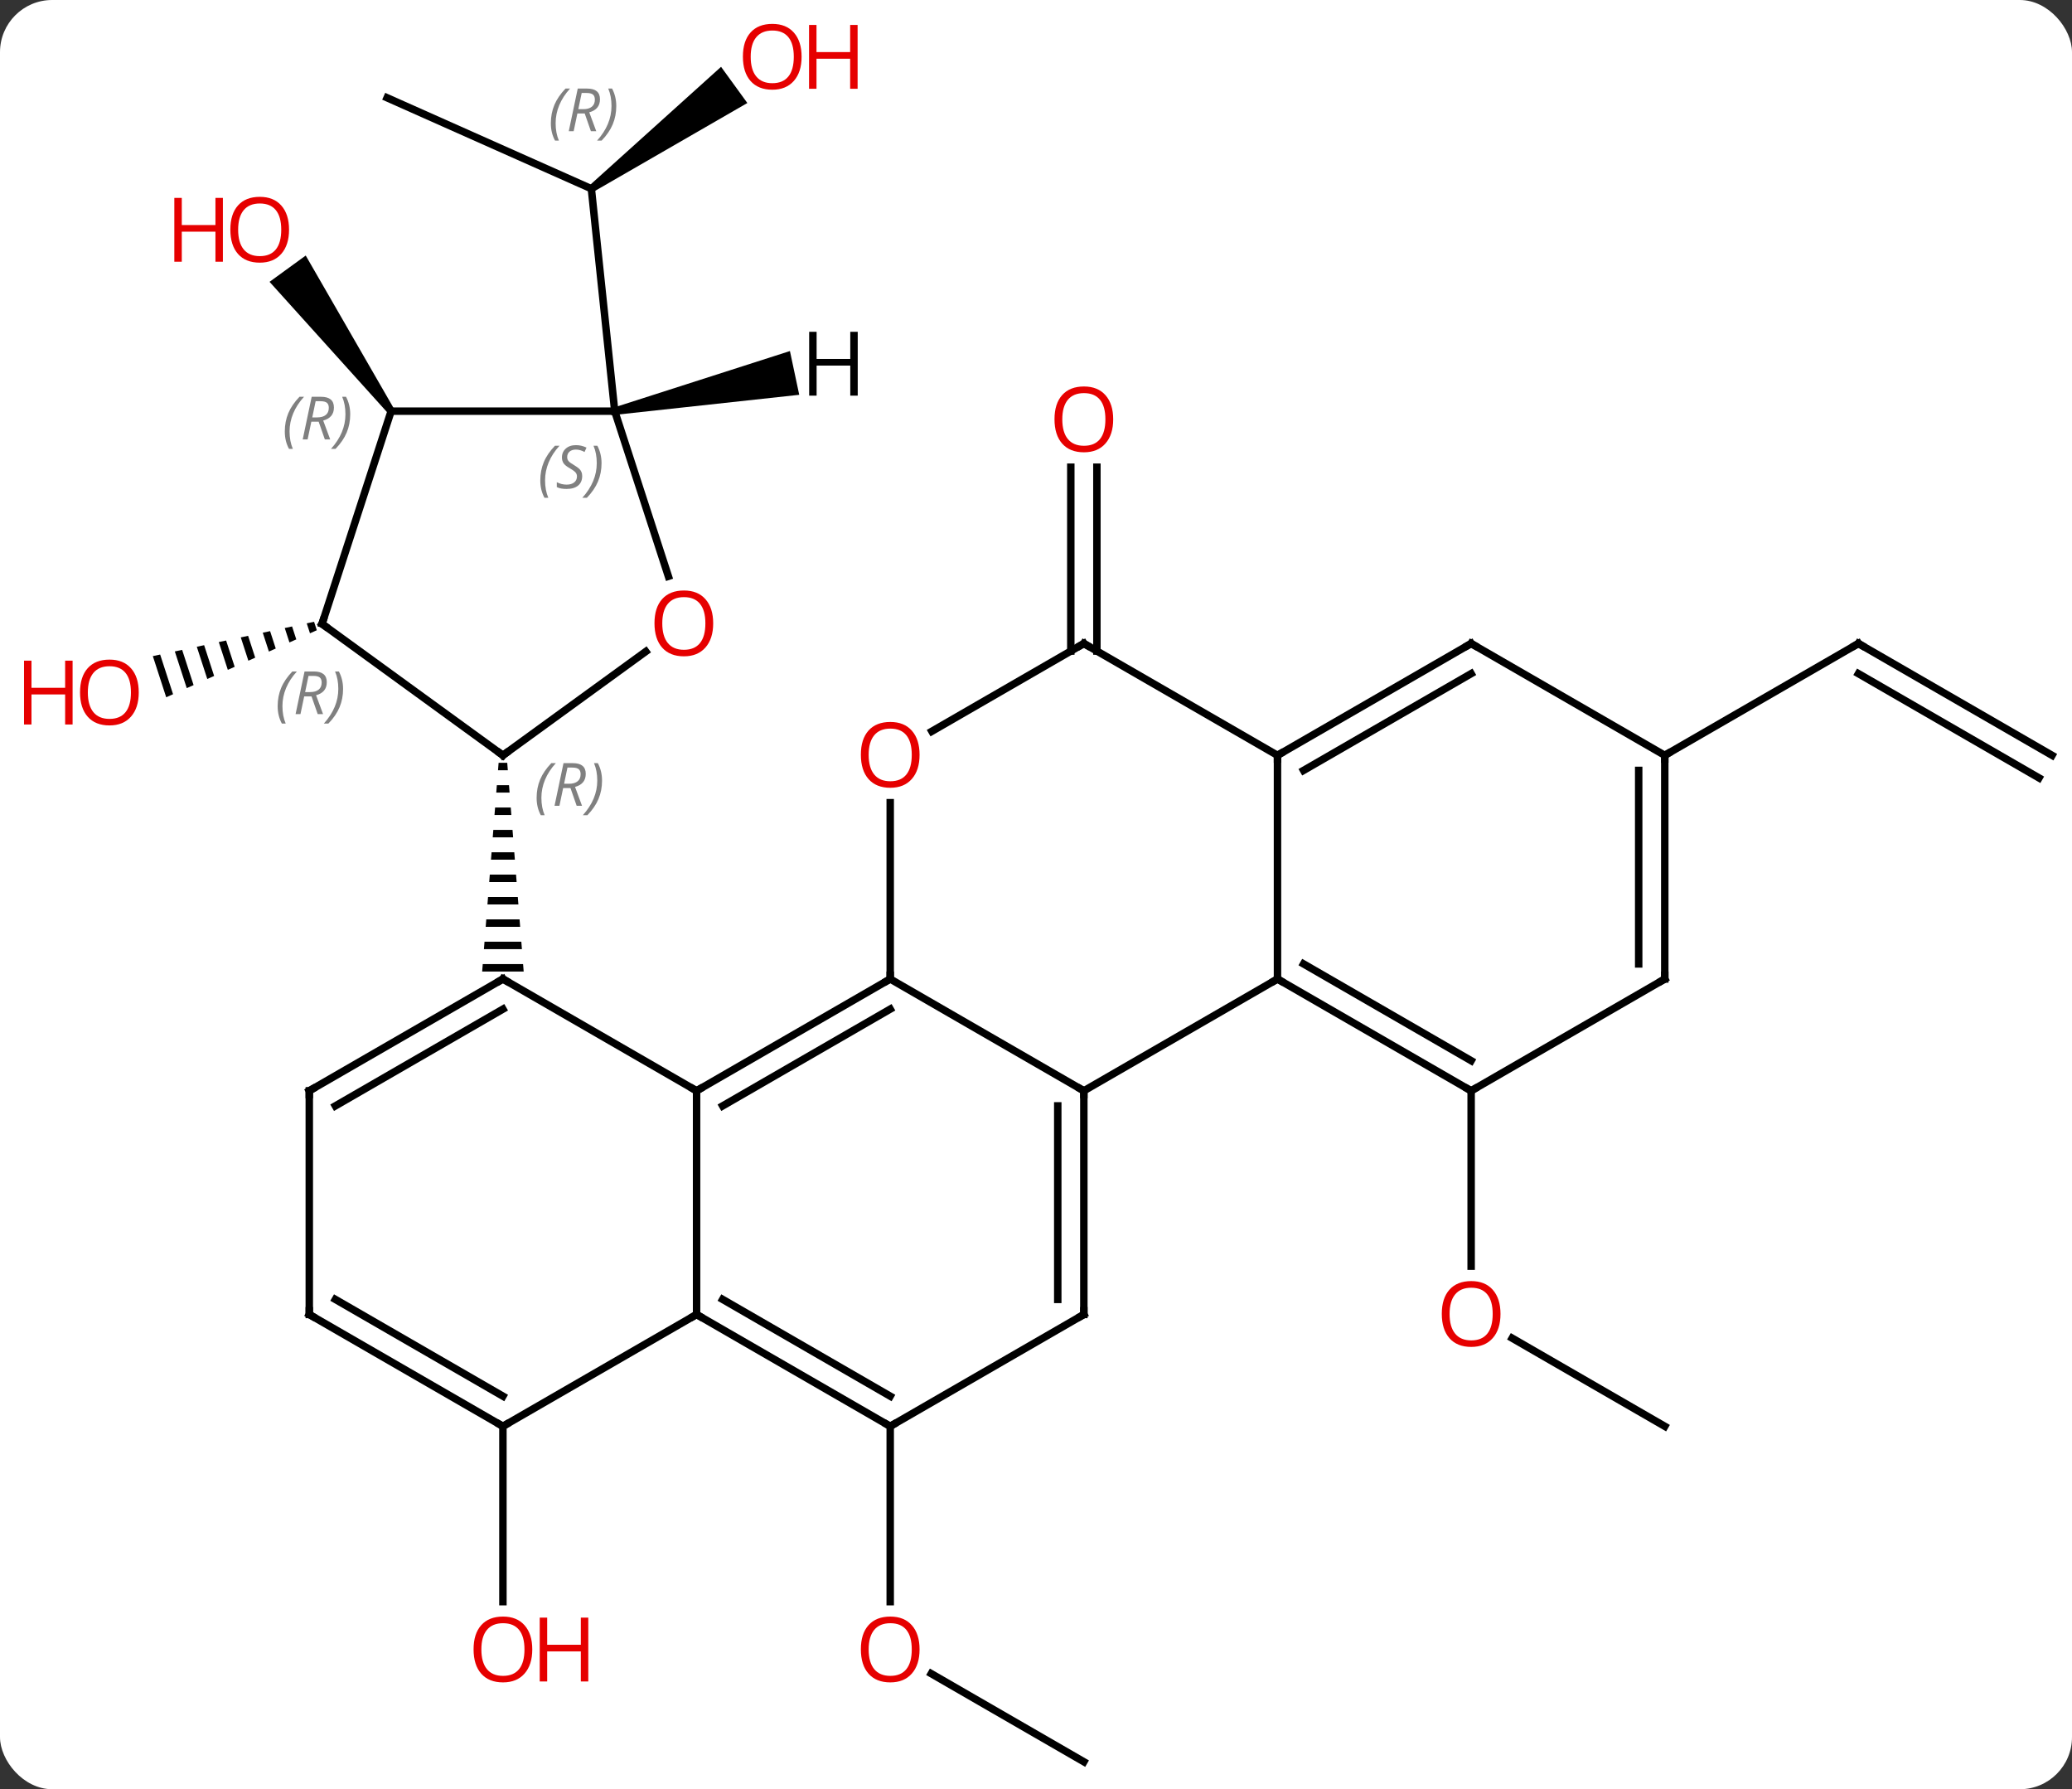 <svg width="278" viewBox="0 0 278 240" style="fill-opacity:1; color-rendering:auto; color-interpolation:auto; text-rendering:auto; stroke:black; stroke-linecap:square; stroke-miterlimit:10; shape-rendering:auto; stroke-opacity:1; fill:black; stroke-dasharray:none; font-weight:normal; stroke-width:1; font-family:'Open Sans'; font-style:normal; stroke-linejoin:miter; font-size:12; stroke-dashoffset:0; image-rendering:auto;" height="240" class="cas-substance-image" xmlns:xlink="http://www.w3.org/1999/xlink" xmlns="http://www.w3.org/2000/svg"><rect x="0" y="0" width="278" height="240" fill="#333333" stroke="none"/><svg class="cas-substance-single-component"><rect y="0" x="0" width="278" stroke="none" ry="7" rx="7" height="240" fill="white" class="cas-substance-group"/><svg y="0" x="0" width="278" viewBox="0 0 278 240" style="fill:black;" height="240" class="cas-substance-single-component-image"><svg><g><g transform="translate(145,122)" style="text-rendering:geometricPrecision; color-rendering:optimizeQuality; color-interpolation:linearRGB; stroke-linecap:butt; image-rendering:optimizeQuality;"><line y2="114.318" y1="102.497" x2="0.42" x1="-20.055" style="fill:none;"/><line y2="69.318" y1="92.841" x2="-25.56" x1="-25.56" style="fill:none;"/><line y2="69.318" y1="92.841" x2="-77.523" x1="-77.523" style="fill:none;"/><line y2="-34.672" y1="-59.33" x2="-1.33" x1="-1.33" style="fill:none;"/><line y2="-34.672" y1="-59.33" x2="2.17" x1="2.17" style="fill:none;"/><path style="stroke:none;" d="M-102.861 -38.597 L-103.845 -38.388 L-103.41 -37.052 L-103.41 -37.052 L-102.492 -37.461 L-102.492 -37.461 L-102.861 -38.597 ZM-105.811 -37.969 L-106.795 -37.76 L-106.166 -35.826 L-105.247 -36.235 L-105.811 -37.969 ZM-108.761 -37.341 L-109.745 -37.132 L-109.745 -37.132 L-108.922 -34.601 L-108.003 -35.009 L-108.761 -37.341 ZM-111.712 -36.713 L-112.695 -36.504 L-112.695 -36.504 L-111.677 -33.375 L-111.677 -33.375 L-110.759 -33.783 L-110.759 -33.783 L-111.712 -36.713 ZM-114.662 -36.085 L-115.645 -35.876 L-115.645 -35.876 L-114.433 -32.149 L-113.514 -32.557 L-113.514 -32.557 L-114.662 -36.085 ZM-117.612 -35.457 L-118.595 -35.248 L-118.595 -35.248 L-117.189 -30.923 L-117.189 -30.923 L-116.27 -31.332 L-117.612 -35.457 ZM-120.562 -34.829 L-121.545 -34.619 L-119.944 -29.697 L-119.944 -29.697 L-119.026 -30.106 L-120.562 -34.829 ZM-123.512 -34.201 L-124.495 -33.991 L-124.495 -33.991 L-122.7 -28.471 L-122.7 -28.471 L-121.781 -28.88 L-123.512 -34.201 Z"/><line y2="69.318" y1="57.497" x2="78.363" x1="57.888" style="fill:none;"/><line y2="24.318" y1="47.841" x2="52.383" x1="52.383" style="fill:none;"/><line y2="-108.885" y1="-96.684" x2="-93.063" x1="-65.658" style="fill:none;"/><path style="stroke:none;" d="M-65.364 -96.279 L-65.952 -97.088 L-48.255 -113.037 L-44.729 -108.182 Z"/><line y2="-66.849" y1="-96.684" x2="-62.523" x1="-65.658" style="fill:none;"/><path style="stroke:none;" d="M-92.118 -67.143 L-92.927 -66.555 L-108.835 -84.196 L-103.981 -87.723 Z"/><line y2="-20.682" y1="-35.682" x2="130.323" x1="104.343" style="fill:none;"/><line y2="-17.651" y1="-31.64" x2="128.573" x1="104.343" style="fill:none;"/><line y2="-20.682" y1="-35.682" x2="78.363" x1="104.343" style="fill:none;"/><line y2="9.318" y1="24.318" x2="-25.56" x1="-51.54" style="fill:none;"/><line y2="13.36" y1="26.339" x2="-25.56" x1="-48.04" style="fill:none;"/><line y2="9.318" y1="24.318" x2="-77.523" x1="-51.54" style="fill:none;"/><line y2="54.318" y1="24.318" x2="-51.54" x1="-51.54" style="fill:none;"/><line y2="24.318" y1="9.318" x2="0.42" x1="-25.56" style="fill:none;"/><line y2="-14.33" y1="9.318" x2="-25.56" x1="-25.56" style="fill:none;"/><line y2="24.318" y1="9.318" x2="-103.503" x1="-77.523" style="fill:none;"/><line y2="26.339" y1="13.36" x2="-100.003" x1="-77.523" style="fill:none;"/><path style="stroke:none;" d="M-78.102 -19.682 L-78.181 -18.682 L-76.865 -18.682 L-76.944 -19.682 ZM-78.338 -16.682 L-78.417 -15.682 L-76.629 -15.682 L-76.708 -16.682 ZM-78.575 -13.682 L-78.653 -12.682 L-76.393 -12.682 L-76.472 -13.682 ZM-78.811 -10.682 L-78.89 -9.682 L-76.156 -9.682 L-76.235 -10.682 ZM-79.047 -7.682 L-79.126 -6.682 L-75.92 -6.682 L-75.999 -7.682 ZM-79.284 -4.682 L-79.362 -3.682 L-75.684 -3.682 L-75.762 -4.682 ZM-79.52 -1.682 L-79.599 -0.682 L-75.447 -0.682 L-75.526 -1.682 ZM-79.756 1.318 L-79.835 2.318 L-75.211 2.318 L-75.29 1.318 ZM-79.993 4.318 L-80.071 5.318 L-74.975 5.318 L-75.053 4.318 ZM-80.229 7.318 L-80.308 8.318 L-74.738 8.318 L-74.817 7.318 Z"/><line y2="69.318" y1="54.318" x2="-25.56" x1="-51.54" style="fill:none;"/><line y2="65.277" y1="52.297" x2="-25.56" x1="-48.04" style="fill:none;"/><line y2="69.318" y1="54.318" x2="-77.523" x1="-51.54" style="fill:none;"/><line y2="9.318" y1="24.318" x2="26.4" x1="0.42" style="fill:none;"/><line y2="54.318" y1="24.318" x2="0.42" x1="0.42" style="fill:none;"/><line y2="52.297" y1="26.339" x2="-3.08" x1="-3.08" style="fill:none;"/><line y2="-35.682" y1="-23.908" x2="0.42" x1="-19.973" style="fill:none;"/><line y2="54.318" y1="24.318" x2="-103.503" x1="-103.503" style="fill:none;"/><line y2="54.318" y1="69.318" x2="0.42" x1="-25.56" style="fill:none;"/><line y2="54.318" y1="69.318" x2="-103.503" x1="-77.523" style="fill:none;"/><line y2="52.297" y1="65.277" x2="-100.003" x1="-77.523" style="fill:none;"/><line y2="-20.682" y1="9.318" x2="26.4" x1="26.4" style="fill:none;"/><line y2="24.318" y1="9.318" x2="52.383" x1="26.4" style="fill:none;"/><line y2="20.276" y1="7.297" x2="52.383" x1="29.9" style="fill:none;"/><line y2="-20.682" y1="-35.682" x2="26.4" x1="0.42" style="fill:none;"/><line y2="-35.682" y1="-20.682" x2="52.383" x1="26.4" style="fill:none;"/><line y2="-31.64" y1="-18.661" x2="52.383" x1="29.9" style="fill:none;"/><line y2="9.318" y1="24.318" x2="78.363" x1="52.383" style="fill:none;"/><line y2="-20.682" y1="-35.682" x2="78.363" x1="52.383" style="fill:none;"/><line y2="-20.682" y1="9.318" x2="78.363" x1="78.363" style="fill:none;"/><line y2="-18.661" y1="7.297" x2="74.863" x1="74.863" style="fill:none;"/><line y2="-34.608" y1="-20.682" x2="-58.354" x1="-77.523" style="fill:none;"/><line y2="-38.316" y1="-20.682" x2="-101.793" x1="-77.523" style="fill:none;"/><line y2="-66.849" y1="-44.695" x2="-62.523" x1="-55.323" style="fill:none;"/><line y2="-66.849" y1="-38.316" x2="-92.523" x1="-101.793" style="fill:none;"/><line y2="-66.849" y1="-66.849" x2="-92.523" x1="-62.523" style="fill:none;"/><path style="stroke:none;" d="M-62.419 -66.36 L-62.627 -67.338 L-39.015 -74.912 L-37.767 -69.043 Z"/></g><g transform="translate(145,122)" style="fill:rgb(230,0,0); text-rendering:geometricPrecision; color-rendering:optimizeQuality; image-rendering:optimizeQuality; font-family:'Open Sans'; stroke:rgb(230,0,0); color-interpolation:linearRGB;"><path style="stroke:none;" d="M-21.622 99.248 Q-21.622 101.31 -22.662 102.49 Q-23.701 103.67 -25.544 103.67 Q-27.435 103.67 -28.466 102.505 Q-29.497 101.341 -29.497 99.232 Q-29.497 97.138 -28.466 95.99 Q-27.435 94.841 -25.544 94.841 Q-23.685 94.841 -22.654 96.013 Q-21.622 97.185 -21.622 99.248 ZM-28.451 99.248 Q-28.451 100.982 -27.708 101.888 Q-26.966 102.795 -25.544 102.795 Q-24.122 102.795 -23.396 101.896 Q-22.669 100.998 -22.669 99.248 Q-22.669 97.513 -23.396 96.623 Q-24.122 95.732 -25.544 95.732 Q-26.966 95.732 -27.708 96.63 Q-28.451 97.529 -28.451 99.248 Z"/><path style="stroke:none;" d="M-73.585 99.248 Q-73.585 101.31 -74.625 102.49 Q-75.664 103.67 -77.507 103.67 Q-79.398 103.67 -80.429 102.505 Q-81.46 101.341 -81.46 99.232 Q-81.46 97.138 -80.429 95.99 Q-79.398 94.841 -77.507 94.841 Q-75.648 94.841 -74.617 96.013 Q-73.585 97.185 -73.585 99.248 ZM-80.414 99.248 Q-80.414 100.982 -79.671 101.888 Q-78.929 102.795 -77.507 102.795 Q-76.085 102.795 -75.359 101.896 Q-74.632 100.998 -74.632 99.248 Q-74.632 97.513 -75.359 96.623 Q-76.085 95.732 -77.507 95.732 Q-78.929 95.732 -79.671 96.63 Q-80.414 97.529 -80.414 99.248 Z"/><path style="stroke:none;" d="M-66.07 103.545 L-67.07 103.545 L-67.07 99.513 L-71.585 99.513 L-71.585 103.545 L-72.585 103.545 L-72.585 94.982 L-71.585 94.982 L-71.585 98.623 L-67.07 98.623 L-67.07 94.982 L-66.07 94.982 L-66.07 103.545 Z"/><path style="stroke:none;" d="M4.357 -65.752 Q4.357 -63.69 3.318 -62.51 Q2.279 -61.33 0.436 -61.33 Q-1.455 -61.33 -2.486 -62.495 Q-3.518 -63.659 -3.518 -65.768 Q-3.518 -67.862 -2.486 -69.01 Q-1.455 -70.159 0.436 -70.159 Q2.295 -70.159 3.326 -68.987 Q4.357 -67.815 4.357 -65.752 ZM-2.471 -65.752 Q-2.471 -64.018 -1.728 -63.112 Q-0.986 -62.205 0.436 -62.205 Q1.857 -62.205 2.584 -63.104 Q3.311 -64.002 3.311 -65.752 Q3.311 -67.487 2.584 -68.377 Q1.857 -69.268 0.436 -69.268 Q-0.986 -69.268 -1.728 -68.37 Q-2.471 -67.471 -2.471 -65.752 Z"/><path style="stroke:none;" d="M-126.385 -29.116 Q-126.385 -27.054 -127.425 -25.874 Q-128.464 -24.694 -130.307 -24.694 Q-132.198 -24.694 -133.229 -25.858 Q-134.261 -27.023 -134.261 -29.132 Q-134.261 -31.226 -133.229 -32.374 Q-132.198 -33.523 -130.307 -33.523 Q-128.448 -33.523 -127.417 -32.351 Q-126.385 -31.179 -126.385 -29.116 ZM-133.214 -29.116 Q-133.214 -27.382 -132.471 -26.476 Q-131.729 -25.569 -130.307 -25.569 Q-128.886 -25.569 -128.159 -26.468 Q-127.432 -27.366 -127.432 -29.116 Q-127.432 -30.851 -128.159 -31.741 Q-128.886 -32.632 -130.307 -32.632 Q-131.729 -32.632 -132.471 -31.733 Q-133.214 -30.835 -133.214 -29.116 Z"/><path style="stroke:none;" d="M-135.261 -24.819 L-136.261 -24.819 L-136.261 -28.851 L-140.776 -28.851 L-140.776 -24.819 L-141.776 -24.819 L-141.776 -33.382 L-140.776 -33.382 L-140.776 -29.741 L-136.261 -29.741 L-136.261 -33.382 L-135.261 -33.382 L-135.261 -24.819 Z"/><path style="stroke:none;" d="M56.321 54.248 Q56.321 56.31 55.281 57.49 Q54.242 58.67 52.399 58.67 Q50.508 58.67 49.477 57.505 Q48.446 56.341 48.446 54.232 Q48.446 52.138 49.477 50.99 Q50.508 49.841 52.399 49.841 Q54.258 49.841 55.289 51.013 Q56.321 52.185 56.321 54.248 ZM49.492 54.248 Q49.492 55.982 50.235 56.888 Q50.977 57.795 52.399 57.795 Q53.821 57.795 54.547 56.896 Q55.274 55.998 55.274 54.248 Q55.274 52.513 54.547 51.623 Q53.821 50.732 52.399 50.732 Q50.977 50.732 50.235 51.63 Q49.492 52.529 49.492 54.248 Z"/></g><g transform="translate(145,122)" style="font-size:8.4px; fill:gray; text-rendering:geometricPrecision; image-rendering:optimizeQuality; color-rendering:optimizeQuality; font-family:'Open Sans'; font-style:italic; stroke:gray; color-interpolation:linearRGB;"><path style="stroke:none;" d="M-71.092 -105.465 Q-71.092 -106.793 -70.623 -107.918 Q-70.155 -109.043 -69.123 -110.121 L-68.514 -110.121 Q-69.483 -109.059 -69.967 -107.887 Q-70.451 -106.715 -70.451 -105.481 Q-70.451 -104.153 -70.014 -103.137 L-70.53 -103.137 Q-71.092 -104.168 -71.092 -105.465 ZM-67.532 -106.778 L-68.032 -104.403 L-68.688 -104.403 L-67.485 -110.121 L-66.235 -110.121 Q-64.501 -110.121 -64.501 -108.684 Q-64.501 -107.325 -65.938 -106.934 L-65.001 -104.403 L-65.72 -104.403 L-66.548 -106.778 L-67.532 -106.778 ZM-66.954 -109.528 Q-67.345 -107.606 -67.407 -107.356 L-66.751 -107.356 Q-66.001 -107.356 -65.595 -107.684 Q-65.188 -108.012 -65.188 -108.637 Q-65.188 -109.106 -65.446 -109.317 Q-65.704 -109.528 -66.298 -109.528 L-66.954 -109.528 ZM-62.315 -107.778 Q-62.315 -106.45 -62.791 -105.317 Q-63.268 -104.184 -64.284 -103.137 L-64.893 -103.137 Q-62.956 -105.293 -62.956 -107.778 Q-62.956 -109.106 -63.393 -110.121 L-62.877 -110.121 Q-62.315 -109.059 -62.315 -107.778 Z"/></g><g transform="translate(145,122)" style="fill:rgb(230,0,0); text-rendering:geometricPrecision; color-rendering:optimizeQuality; image-rendering:optimizeQuality; font-family:'Open Sans'; stroke:rgb(230,0,0); color-interpolation:linearRGB;"><path style="stroke:none;" d="M-37.45 -114.388 Q-37.45 -112.326 -38.49 -111.146 Q-39.529 -109.966 -41.372 -109.966 Q-43.263 -109.966 -44.294 -111.13 Q-45.325 -112.295 -45.325 -114.404 Q-45.325 -116.498 -44.294 -117.646 Q-43.263 -118.795 -41.372 -118.795 Q-39.513 -118.795 -38.482 -117.623 Q-37.45 -116.451 -37.45 -114.388 ZM-44.279 -114.388 Q-44.279 -112.654 -43.536 -111.748 Q-42.794 -110.841 -41.372 -110.841 Q-39.95 -110.841 -39.224 -111.74 Q-38.497 -112.638 -38.497 -114.388 Q-38.497 -116.123 -39.224 -117.013 Q-39.95 -117.904 -41.372 -117.904 Q-42.794 -117.904 -43.536 -117.005 Q-44.279 -116.107 -44.279 -114.388 Z"/><path style="stroke:none;" d="M-29.935 -110.091 L-30.935 -110.091 L-30.935 -114.123 L-35.45 -114.123 L-35.45 -110.091 L-36.45 -110.091 L-36.45 -118.654 L-35.45 -118.654 L-35.45 -115.013 L-30.935 -115.013 L-30.935 -118.654 L-29.935 -118.654 L-29.935 -110.091 Z"/><path style="stroke:none;" d="M-106.219 -91.189 Q-106.219 -89.127 -107.259 -87.947 Q-108.298 -86.767 -110.141 -86.767 Q-112.032 -86.767 -113.063 -87.931 Q-114.094 -89.096 -114.094 -91.205 Q-114.094 -93.299 -113.063 -94.447 Q-112.032 -95.596 -110.141 -95.596 Q-108.282 -95.596 -107.251 -94.424 Q-106.219 -93.252 -106.219 -91.189 ZM-113.048 -91.189 Q-113.048 -89.455 -112.305 -88.549 Q-111.563 -87.642 -110.141 -87.642 Q-108.719 -87.642 -107.993 -88.541 Q-107.266 -89.439 -107.266 -91.189 Q-107.266 -92.924 -107.993 -93.814 Q-108.719 -94.705 -110.141 -94.705 Q-111.563 -94.705 -112.305 -93.806 Q-113.048 -92.908 -113.048 -91.189 Z"/><path style="stroke:none;" d="M-115.094 -86.892 L-116.094 -86.892 L-116.094 -90.924 L-120.61 -90.924 L-120.61 -86.892 L-121.61 -86.892 L-121.61 -95.455 L-120.61 -95.455 L-120.61 -91.814 L-116.094 -91.814 L-116.094 -95.455 L-115.094 -95.455 L-115.094 -86.892 Z"/></g><g transform="translate(145,122)" style="stroke-linecap:butt; text-rendering:geometricPrecision; color-rendering:optimizeQuality; image-rendering:optimizeQuality; font-family:'Open Sans'; color-interpolation:linearRGB; stroke-miterlimit:5;"><path style="fill:none;" d="M104.776 -35.432 L104.343 -35.682 L103.91 -35.432"/><path style="fill:none;" d="M-51.107 24.068 L-51.54 24.318 L-51.973 24.068"/><path style="fill:none;" d="M-25.993 9.568 L-25.56 9.318 L-25.56 8.818"/><path style="fill:none;" d="M-77.09 9.568 L-77.523 9.318 L-77.956 9.568"/><path style="fill:none;" d="M-51.107 54.568 L-51.54 54.318 L-51.973 54.568"/><path style="fill:none;" d="M0.42 24.818 L0.42 24.318 L-0.013 24.068"/><path style="fill:rgb(230,0,0); stroke:none;" d="M-21.622 -20.752 Q-21.622 -18.69 -22.662 -17.51 Q-23.701 -16.33 -25.544 -16.33 Q-27.435 -16.33 -28.466 -17.494 Q-29.497 -18.659 -29.497 -20.768 Q-29.497 -22.862 -28.466 -24.01 Q-27.435 -25.159 -25.544 -25.159 Q-23.685 -25.159 -22.654 -23.987 Q-21.622 -22.815 -21.622 -20.752 ZM-28.451 -20.752 Q-28.451 -19.018 -27.708 -18.112 Q-26.966 -17.205 -25.544 -17.205 Q-24.122 -17.205 -23.396 -18.104 Q-22.669 -19.002 -22.669 -20.752 Q-22.669 -22.487 -23.396 -23.377 Q-24.122 -24.268 -25.544 -24.268 Q-26.966 -24.268 -27.708 -23.369 Q-28.451 -22.471 -28.451 -20.752 Z"/><path style="fill:none;" d="M-103.07 24.068 L-103.503 24.318 L-103.503 24.818"/><path style="fill:none;" d="M-25.993 69.068 L-25.56 69.318 L-25.127 69.068"/><path style="fill:none;" d="M-77.956 69.068 L-77.523 69.318 L-77.09 69.068"/><path style="fill:none;" d="M26.833 9.568 L26.4 9.318 L25.967 9.568"/><path style="fill:none;" d="M0.42 53.818 L0.42 54.318 L-0.013 54.568"/><path style="fill:none;" d="M-0.013 -35.432 L0.42 -35.682 L0.853 -35.432"/><path style="fill:none;" d="M-103.503 53.818 L-103.503 54.318 L-103.07 54.568"/><path style="fill:none;" d="M26.833 -20.932 L26.4 -20.682 L26.4 -20.182"/><path style="fill:none;" d="M51.95 24.068 L52.383 24.318 L52.816 24.068"/><path style="fill:none;" d="M51.95 -35.432 L52.383 -35.682 L52.816 -35.432"/><path style="fill:none;" d="M77.93 9.568 L78.363 9.318 L78.363 8.818"/><path style="fill:none;" d="M78.363 -20.182 L78.363 -20.682 L78.796 -20.932"/><path style="fill:none;" d="M-77.118 -20.976 L-77.523 -20.682 L-77.927 -20.976"/></g><g transform="translate(145,122)" style="stroke-linecap:butt; font-size:8.4px; fill:gray; text-rendering:geometricPrecision; image-rendering:optimizeQuality; color-rendering:optimizeQuality; font-family:'Open Sans'; font-style:italic; stroke:gray; color-interpolation:linearRGB; stroke-miterlimit:5;"><path style="stroke:none;" d="M-73.002 -14.978 Q-73.002 -16.306 -72.533 -17.431 Q-72.064 -18.556 -71.033 -19.634 L-70.424 -19.634 Q-71.392 -18.572 -71.877 -17.4 Q-72.361 -16.228 -72.361 -14.993 Q-72.361 -13.665 -71.924 -12.65 L-72.439 -12.65 Q-73.002 -13.681 -73.002 -14.978 ZM-69.442 -16.29 L-69.942 -13.915 L-70.598 -13.915 L-69.395 -19.634 L-68.145 -19.634 Q-66.41 -19.634 -66.41 -18.197 Q-66.41 -16.837 -67.848 -16.447 L-66.91 -13.915 L-67.629 -13.915 L-68.457 -16.29 L-69.442 -16.29 ZM-68.864 -19.04 Q-69.254 -17.119 -69.317 -16.869 L-68.66 -16.869 Q-67.91 -16.869 -67.504 -17.197 Q-67.098 -17.525 -67.098 -18.15 Q-67.098 -18.619 -67.356 -18.829 Q-67.614 -19.04 -68.207 -19.04 L-68.864 -19.04 ZM-64.224 -17.29 Q-64.224 -15.962 -64.701 -14.829 Q-65.177 -13.697 -66.193 -12.65 L-66.802 -12.65 Q-64.865 -14.806 -64.865 -17.29 Q-64.865 -18.619 -65.302 -19.634 L-64.787 -19.634 Q-64.224 -18.572 -64.224 -17.29 Z"/></g><g transform="translate(145,122)" style="stroke-linecap:butt; fill:rgb(230,0,0); text-rendering:geometricPrecision; color-rendering:optimizeQuality; image-rendering:optimizeQuality; font-family:'Open Sans'; stroke:rgb(230,0,0); color-interpolation:linearRGB; stroke-miterlimit:5;"><path style="stroke:none;" d="M-49.312 -38.386 Q-49.312 -36.324 -50.352 -35.144 Q-51.391 -33.964 -53.234 -33.964 Q-55.125 -33.964 -56.156 -35.129 Q-57.188 -36.293 -57.188 -38.402 Q-57.188 -40.496 -56.156 -41.644 Q-55.125 -42.793 -53.234 -42.793 Q-51.375 -42.793 -50.344 -41.621 Q-49.312 -40.449 -49.312 -38.386 ZM-56.141 -38.386 Q-56.141 -36.652 -55.398 -35.746 Q-54.656 -34.839 -53.234 -34.839 Q-51.812 -34.839 -51.086 -35.738 Q-50.359 -36.636 -50.359 -38.386 Q-50.359 -40.121 -51.086 -41.011 Q-51.812 -41.902 -53.234 -41.902 Q-54.656 -41.902 -55.398 -41.004 Q-56.141 -40.105 -56.141 -38.386 Z"/><path style="fill:none; stroke:black;" d="M-101.388 -38.022 L-101.793 -38.316 L-101.638 -38.791"/></g><g transform="translate(145,122)" style="stroke-linecap:butt; font-size:8.4px; fill:gray; text-rendering:geometricPrecision; image-rendering:optimizeQuality; color-rendering:optimizeQuality; font-family:'Open Sans'; font-style:italic; stroke:gray; color-interpolation:linearRGB; stroke-miterlimit:5;"><path style="stroke:none;" d="M-107.746 -27.275 Q-107.746 -28.603 -107.277 -29.728 Q-106.809 -30.853 -105.777 -31.931 L-105.168 -31.931 Q-106.137 -30.869 -106.621 -29.697 Q-107.106 -28.525 -107.106 -27.291 Q-107.106 -25.963 -106.668 -24.947 L-107.184 -24.947 Q-107.746 -25.978 -107.746 -27.275 ZM-104.186 -28.588 L-104.686 -26.213 L-105.342 -26.213 L-104.139 -31.931 L-102.889 -31.931 Q-101.155 -31.931 -101.155 -30.494 Q-101.155 -29.134 -102.592 -28.744 L-101.655 -26.213 L-102.374 -26.213 L-103.202 -28.588 L-104.186 -28.588 ZM-103.608 -31.338 Q-103.999 -29.416 -104.061 -29.166 L-103.405 -29.166 Q-102.655 -29.166 -102.249 -29.494 Q-101.842 -29.822 -101.842 -30.447 Q-101.842 -30.916 -102.1 -31.127 Q-102.358 -31.338 -102.952 -31.338 L-103.608 -31.338 ZM-98.969 -29.588 Q-98.969 -28.259 -99.445 -27.127 Q-99.922 -25.994 -100.938 -24.947 L-101.547 -24.947 Q-99.609 -27.103 -99.609 -29.588 Q-99.609 -30.916 -100.047 -31.931 L-99.531 -31.931 Q-98.969 -30.869 -98.969 -29.588 Z"/><path style="stroke:none;" d="M-72.509 -57.556 Q-72.509 -58.884 -72.04 -60.009 Q-71.572 -61.134 -70.54 -62.212 L-69.931 -62.212 Q-70.9 -61.149 -71.384 -59.977 Q-71.868 -58.806 -71.868 -57.571 Q-71.868 -56.243 -71.431 -55.227 L-71.947 -55.227 Q-72.509 -56.259 -72.509 -57.556 ZM-66.887 -58.149 Q-66.887 -57.321 -67.433 -56.868 Q-67.98 -56.415 -68.98 -56.415 Q-69.387 -56.415 -69.699 -56.47 Q-70.012 -56.524 -70.293 -56.665 L-70.293 -57.321 Q-69.668 -56.993 -68.965 -56.993 Q-68.34 -56.993 -67.965 -57.29 Q-67.59 -57.587 -67.59 -58.102 Q-67.59 -58.415 -67.793 -58.641 Q-67.996 -58.868 -68.558 -59.196 Q-69.152 -59.524 -69.379 -59.852 Q-69.605 -60.181 -69.605 -60.634 Q-69.605 -61.368 -69.09 -61.829 Q-68.574 -62.29 -67.73 -62.29 Q-67.355 -62.29 -67.019 -62.212 Q-66.683 -62.134 -66.308 -61.962 L-66.574 -61.368 Q-66.824 -61.524 -67.144 -61.61 Q-67.465 -61.696 -67.73 -61.696 Q-68.262 -61.696 -68.582 -61.423 Q-68.902 -61.149 -68.902 -60.681 Q-68.902 -60.477 -68.832 -60.329 Q-68.762 -60.181 -68.621 -60.048 Q-68.48 -59.915 -68.058 -59.665 Q-67.496 -59.321 -67.293 -59.126 Q-67.09 -58.931 -66.988 -58.696 Q-66.887 -58.462 -66.887 -58.149 ZM-64.292 -59.868 Q-64.292 -58.54 -64.769 -57.407 Q-65.245 -56.274 -66.261 -55.227 L-66.87 -55.227 Q-64.933 -57.384 -64.933 -59.868 Q-64.933 -61.196 -65.37 -62.212 L-64.855 -62.212 Q-64.292 -61.149 -64.292 -59.868 Z"/><path style="stroke:none;" d="M-106.788 -64.12 Q-106.788 -65.448 -106.32 -66.573 Q-105.851 -67.698 -104.82 -68.777 L-104.21 -68.777 Q-105.179 -67.714 -105.663 -66.542 Q-106.148 -65.37 -106.148 -64.136 Q-106.148 -62.808 -105.71 -61.792 L-106.226 -61.792 Q-106.788 -62.824 -106.788 -64.12 ZM-103.228 -65.433 L-103.728 -63.058 L-104.385 -63.058 L-103.182 -68.777 L-101.932 -68.777 Q-100.197 -68.777 -100.197 -67.339 Q-100.197 -65.98 -101.635 -65.589 L-100.697 -63.058 L-101.416 -63.058 L-102.244 -65.433 L-103.228 -65.433 ZM-102.65 -68.183 Q-103.041 -66.261 -103.103 -66.011 L-102.447 -66.011 Q-101.697 -66.011 -101.291 -66.339 Q-100.885 -66.667 -100.885 -67.292 Q-100.885 -67.761 -101.142 -67.972 Q-101.4 -68.183 -101.994 -68.183 L-102.65 -68.183 ZM-98.011 -66.433 Q-98.011 -65.105 -98.488 -63.972 Q-98.964 -62.839 -99.98 -61.792 L-100.589 -61.792 Q-98.652 -63.949 -98.652 -66.433 Q-98.652 -67.761 -99.089 -68.777 L-98.574 -68.777 Q-98.011 -67.714 -98.011 -66.433 Z"/></g><g transform="translate(145,122)" style="stroke-linecap:butt; text-rendering:geometricPrecision; color-rendering:optimizeQuality; image-rendering:optimizeQuality; font-family:'Open Sans'; color-interpolation:linearRGB; stroke-miterlimit:5;"><path style="stroke:none;" d="M-29.919 -68.93 L-30.919 -68.93 L-30.919 -72.961 L-35.435 -72.961 L-35.435 -68.93 L-36.435 -68.93 L-36.435 -77.492 L-35.435 -77.492 L-35.435 -73.852 L-30.919 -73.852 L-30.919 -77.492 L-29.919 -77.492 L-29.919 -68.93 Z"/></g></g></svg></svg></svg></svg>